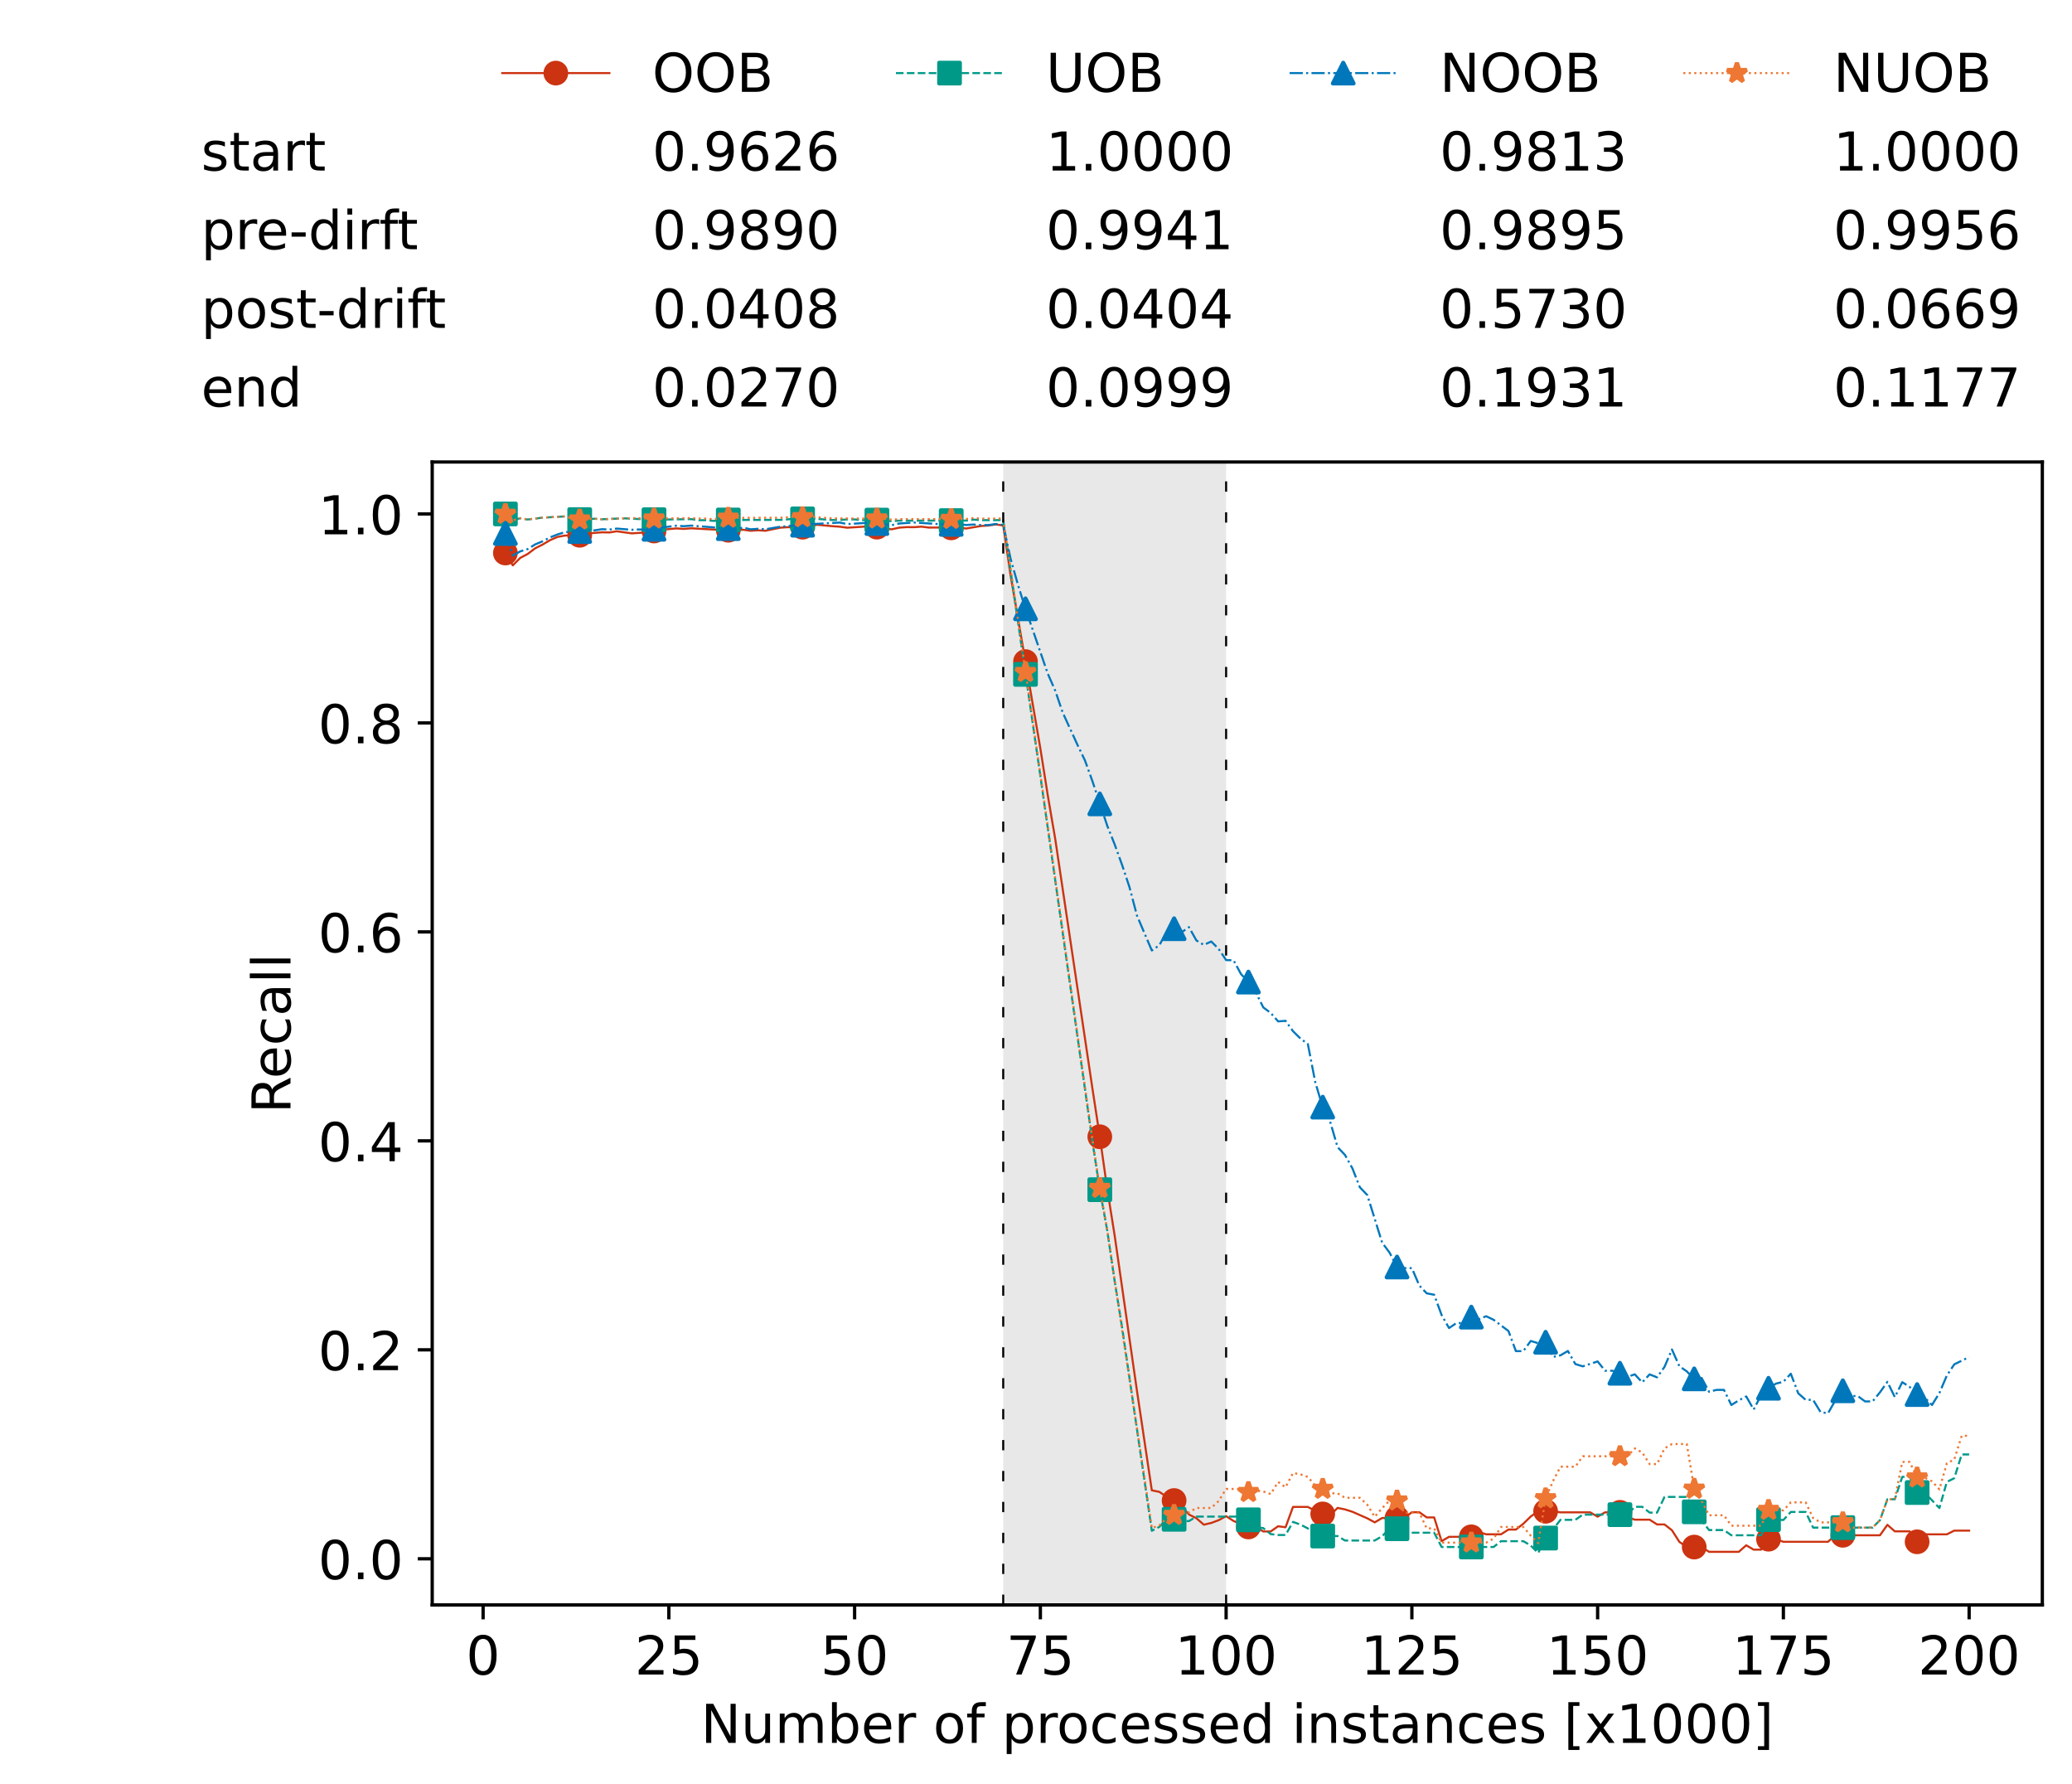 <?xml version="1.0" encoding="utf-8" standalone="no"?>
<!DOCTYPE svg PUBLIC "-//W3C//DTD SVG 1.1//EN"
  "http://www.w3.org/Graphics/SVG/1.1/DTD/svg11.dtd">
<!-- Created with matplotlib (https://matplotlib.org/) -->
<svg height="432.615pt" version="1.1" viewBox="0 0 502.65 432.615" width="502.65pt" xmlns="http://www.w3.org/2000/svg" xmlns:xlink="http://www.w3.org/1999/xlink">
 <defs>
  <style type="text/css">*{stroke-linecap:butt;stroke-linejoin:round;}</style>
 </defs>
 <g id="figure_1">
  <g id="patch_1">
   <path d="M 0 432.615 
L 502.65 432.615 
L 502.65 0 
L 0 0 
z
" style="fill:#ffffff;"/>
  </g>
  <g id="axes_1">
   <g id="patch_2">
    <path d="M 104.85 389.252 
L 495.45 389.252 
L 495.45 112.052 
L 104.85 112.052 
z
" style="fill:#ffffff;"/>
   </g>
   <g id="patch_3">
    <path clip-path="url(#pf814c57841)" d="M 297.446 389.252 
L 297.446 112.052 
L 243.372 112.052 
L 243.372 389.252 
z
" style="fill:#d3d3d3;opacity:0.5;"/>
   </g>
   <g id="matplotlib.axis_1">
    <g id="xtick_1">
     <g id="line2d_1">
      <defs>
       <path d="M 0 0 
L 0 3.5 
" id="m40eeca0178" style="stroke:#000000;stroke-width:0.8;"/>
      </defs>
      <g>
       <use style="stroke:#000000;stroke-width:0.8;" x="117.197" xlink:href="#m40eeca0178" y="389.252"/>
      </g>
     </g>
     <g id="text_1">
      <!-- 0 -->
      <g transform="translate(113.061 406.13)scale(0.13 -0.13)">
       <defs>
        <path d="M 31.781 66.406 
Q 24.172 66.406 20.328 58.906 
Q 16.5 51.422 16.5 36.375 
Q 16.5 21.391 20.328 13.891 
Q 24.172 6.391 31.781 6.391 
Q 39.453 6.391 43.281 13.891 
Q 47.125 21.391 47.125 36.375 
Q 47.125 51.422 43.281 58.906 
Q 39.453 66.406 31.781 66.406 
z
M 31.781 74.219 
Q 44.047 74.219 50.516 64.516 
Q 56.984 54.828 56.984 36.375 
Q 56.984 17.969 50.516 8.266 
Q 44.047 -1.422 31.781 -1.422 
Q 19.531 -1.422 13.062 8.266 
Q 6.594 17.969 6.594 36.375 
Q 6.594 54.828 13.062 64.516 
Q 19.531 74.219 31.781 74.219 
z
" id="DejaVuSans-48"/>
       </defs>
       <use xlink:href="#DejaVuSans-48"/>
      </g>
     </g>
    </g>
    <g id="xtick_2">
     <g id="line2d_2">
      <g>
       <use style="stroke:#000000;stroke-width:0.8;" x="162.259" xlink:href="#m40eeca0178" y="389.252"/>
      </g>
     </g>
     <g id="text_2">
      <!-- 25 -->
      <g transform="translate(153.988 406.13)scale(0.13 -0.13)">
       <defs>
        <path d="M 19.188 8.297 
L 53.609 8.297 
L 53.609 0 
L 7.328 0 
L 7.328 8.297 
Q 12.938 14.109 22.625 23.891 
Q 32.328 33.688 34.812 36.531 
Q 39.547 41.844 41.422 45.531 
Q 43.312 49.219 43.312 52.781 
Q 43.312 58.594 39.234 62.25 
Q 35.156 65.922 28.609 65.922 
Q 23.969 65.922 18.812 64.312 
Q 13.672 62.703 7.812 59.422 
L 7.812 69.391 
Q 13.766 71.781 18.938 73 
Q 24.125 74.219 28.422 74.219 
Q 39.75 74.219 46.484 68.547 
Q 53.219 62.891 53.219 53.422 
Q 53.219 48.922 51.531 44.891 
Q 49.859 40.875 45.406 35.406 
Q 44.188 33.984 37.641 27.219 
Q 31.109 20.453 19.188 8.297 
z
" id="DejaVuSans-50"/>
        <path d="M 10.797 72.906 
L 49.516 72.906 
L 49.516 64.594 
L 19.828 64.594 
L 19.828 46.734 
Q 21.969 47.469 24.109 47.828 
Q 26.266 48.188 28.422 48.188 
Q 40.625 48.188 47.75 41.5 
Q 54.891 34.812 54.891 23.391 
Q 54.891 11.625 47.562 5.094 
Q 40.234 -1.422 26.906 -1.422 
Q 22.312 -1.422 17.547 -0.641 
Q 12.797 0.141 7.719 1.703 
L 7.719 11.625 
Q 12.109 9.234 16.797 8.062 
Q 21.484 6.891 26.703 6.891 
Q 35.156 6.891 40.078 11.328 
Q 45.016 15.766 45.016 23.391 
Q 45.016 31 40.078 35.438 
Q 35.156 39.891 26.703 39.891 
Q 22.75 39.891 18.812 39.016 
Q 14.891 38.141 10.797 36.281 
z
" id="DejaVuSans-53"/>
       </defs>
       <use xlink:href="#DejaVuSans-50"/>
       <use x="63.623" xlink:href="#DejaVuSans-53"/>
      </g>
     </g>
    </g>
    <g id="xtick_3">
     <g id="line2d_3">
      <g>
       <use style="stroke:#000000;stroke-width:0.8;" x="207.322" xlink:href="#m40eeca0178" y="389.252"/>
      </g>
     </g>
     <g id="text_3">
      <!-- 50 -->
      <g transform="translate(199.05 406.13)scale(0.13 -0.13)">
       <use xlink:href="#DejaVuSans-53"/>
       <use x="63.623" xlink:href="#DejaVuSans-48"/>
      </g>
     </g>
    </g>
    <g id="xtick_4">
     <g id="line2d_4">
      <g>
       <use style="stroke:#000000;stroke-width:0.8;" x="252.384" xlink:href="#m40eeca0178" y="389.252"/>
      </g>
     </g>
     <g id="text_4">
      <!-- 75 -->
      <g transform="translate(244.113 406.13)scale(0.13 -0.13)">
       <defs>
        <path d="M 8.203 72.906 
L 55.078 72.906 
L 55.078 68.703 
L 28.609 0 
L 18.312 0 
L 43.219 64.594 
L 8.203 64.594 
z
" id="DejaVuSans-55"/>
       </defs>
       <use xlink:href="#DejaVuSans-55"/>
       <use x="63.623" xlink:href="#DejaVuSans-53"/>
      </g>
     </g>
    </g>
    <g id="xtick_5">
     <g id="line2d_5">
      <g>
       <use style="stroke:#000000;stroke-width:0.8;" x="297.446" xlink:href="#m40eeca0178" y="389.252"/>
      </g>
     </g>
     <g id="text_5">
      <!-- 100 -->
      <g transform="translate(285.039 406.13)scale(0.13 -0.13)">
       <defs>
        <path d="M 12.406 8.297 
L 28.516 8.297 
L 28.516 63.922 
L 10.984 60.406 
L 10.984 69.391 
L 28.422 72.906 
L 38.281 72.906 
L 38.281 8.297 
L 54.391 8.297 
L 54.391 0 
L 12.406 0 
z
" id="DejaVuSans-49"/>
       </defs>
       <use xlink:href="#DejaVuSans-49"/>
       <use x="63.623" xlink:href="#DejaVuSans-48"/>
       <use x="127.246" xlink:href="#DejaVuSans-48"/>
      </g>
     </g>
    </g>
    <g id="xtick_6">
     <g id="line2d_6">
      <g>
       <use style="stroke:#000000;stroke-width:0.8;" x="342.509" xlink:href="#m40eeca0178" y="389.252"/>
      </g>
     </g>
     <g id="text_6">
      <!-- 125 -->
      <g transform="translate(330.102 406.13)scale(0.13 -0.13)">
       <use xlink:href="#DejaVuSans-49"/>
       <use x="63.623" xlink:href="#DejaVuSans-50"/>
       <use x="127.246" xlink:href="#DejaVuSans-53"/>
      </g>
     </g>
    </g>
    <g id="xtick_7">
     <g id="line2d_7">
      <g>
       <use style="stroke:#000000;stroke-width:0.8;" x="387.571" xlink:href="#m40eeca0178" y="389.252"/>
      </g>
     </g>
     <g id="text_7">
      <!-- 150 -->
      <g transform="translate(375.164 406.13)scale(0.13 -0.13)">
       <use xlink:href="#DejaVuSans-49"/>
       <use x="63.623" xlink:href="#DejaVuSans-53"/>
       <use x="127.246" xlink:href="#DejaVuSans-48"/>
      </g>
     </g>
    </g>
    <g id="xtick_8">
     <g id="line2d_8">
      <g>
       <use style="stroke:#000000;stroke-width:0.8;" x="432.633" xlink:href="#m40eeca0178" y="389.252"/>
      </g>
     </g>
     <g id="text_8">
      <!-- 175 -->
      <g transform="translate(420.226 406.13)scale(0.13 -0.13)">
       <use xlink:href="#DejaVuSans-49"/>
       <use x="63.623" xlink:href="#DejaVuSans-55"/>
       <use x="127.246" xlink:href="#DejaVuSans-53"/>
      </g>
     </g>
    </g>
    <g id="xtick_9">
     <g id="line2d_9">
      <g>
       <use style="stroke:#000000;stroke-width:0.8;" x="477.695" xlink:href="#m40eeca0178" y="389.252"/>
      </g>
     </g>
     <g id="text_9">
      <!-- 200 -->
      <g transform="translate(465.289 406.13)scale(0.13 -0.13)">
       <use xlink:href="#DejaVuSans-50"/>
       <use x="63.623" xlink:href="#DejaVuSans-48"/>
       <use x="127.246" xlink:href="#DejaVuSans-48"/>
      </g>
     </g>
    </g>
    <g id="text_10">
     <!-- Number of processed instances [x1000] -->
     <g transform="translate(170.025 422.711)scale(0.13 -0.13)">
      <defs>
       <path d="M 9.812 72.906 
L 23.094 72.906 
L 55.422 11.922 
L 55.422 72.906 
L 64.984 72.906 
L 64.984 0 
L 51.703 0 
L 19.391 60.984 
L 19.391 0 
L 9.812 0 
z
" id="DejaVuSans-78"/>
       <path d="M 8.5 21.578 
L 8.5 54.688 
L 17.484 54.688 
L 17.484 21.922 
Q 17.484 14.156 20.5 10.266 
Q 23.531 6.391 29.594 6.391 
Q 36.859 6.391 41.078 11.031 
Q 45.312 15.672 45.312 23.688 
L 45.312 54.688 
L 54.297 54.688 
L 54.297 0 
L 45.312 0 
L 45.312 8.406 
Q 42.047 3.422 37.719 1 
Q 33.406 -1.422 27.688 -1.422 
Q 18.266 -1.422 13.375 4.438 
Q 8.5 10.297 8.5 21.578 
z
M 31.109 56 
z
" id="DejaVuSans-117"/>
       <path d="M 52 44.188 
Q 55.375 50.25 60.062 53.125 
Q 64.75 56 71.094 56 
Q 79.641 56 84.281 50.016 
Q 88.922 44.047 88.922 33.016 
L 88.922 0 
L 79.891 0 
L 79.891 32.719 
Q 79.891 40.578 77.094 44.375 
Q 74.312 48.188 68.609 48.188 
Q 61.625 48.188 57.562 43.547 
Q 53.516 38.922 53.516 30.906 
L 53.516 0 
L 44.484 0 
L 44.484 32.719 
Q 44.484 40.625 41.703 44.406 
Q 38.922 48.188 33.109 48.188 
Q 26.219 48.188 22.156 43.531 
Q 18.109 38.875 18.109 30.906 
L 18.109 0 
L 9.078 0 
L 9.078 54.688 
L 18.109 54.688 
L 18.109 46.188 
Q 21.188 51.219 25.484 53.609 
Q 29.781 56 35.688 56 
Q 41.656 56 45.828 52.969 
Q 50 49.953 52 44.188 
z
" id="DejaVuSans-109"/>
       <path d="M 48.688 27.297 
Q 48.688 37.203 44.609 42.844 
Q 40.531 48.484 33.406 48.484 
Q 26.266 48.484 22.188 42.844 
Q 18.109 37.203 18.109 27.297 
Q 18.109 17.391 22.188 11.75 
Q 26.266 6.109 33.406 6.109 
Q 40.531 6.109 44.609 11.75 
Q 48.688 17.391 48.688 27.297 
z
M 18.109 46.391 
Q 20.953 51.266 25.266 53.625 
Q 29.594 56 35.594 56 
Q 45.562 56 51.781 48.094 
Q 58.016 40.188 58.016 27.297 
Q 58.016 14.406 51.781 6.484 
Q 45.562 -1.422 35.594 -1.422 
Q 29.594 -1.422 25.266 0.953 
Q 20.953 3.328 18.109 8.203 
L 18.109 0 
L 9.078 0 
L 9.078 75.984 
L 18.109 75.984 
z
" id="DejaVuSans-98"/>
       <path d="M 56.203 29.594 
L 56.203 25.203 
L 14.891 25.203 
Q 15.484 15.922 20.484 11.062 
Q 25.484 6.203 34.422 6.203 
Q 39.594 6.203 44.453 7.469 
Q 49.312 8.734 54.109 11.281 
L 54.109 2.781 
Q 49.266 0.734 44.188 -0.344 
Q 39.109 -1.422 33.891 -1.422 
Q 20.797 -1.422 13.156 6.188 
Q 5.516 13.812 5.516 26.812 
Q 5.516 40.234 12.766 48.109 
Q 20.016 56 32.328 56 
Q 43.359 56 49.781 48.891 
Q 56.203 41.797 56.203 29.594 
z
M 47.219 32.234 
Q 47.125 39.594 43.094 43.984 
Q 39.062 48.391 32.422 48.391 
Q 24.906 48.391 20.391 44.141 
Q 15.875 39.891 15.188 32.172 
z
" id="DejaVuSans-101"/>
       <path d="M 41.109 46.297 
Q 39.594 47.172 37.812 47.578 
Q 36.031 48 33.891 48 
Q 26.266 48 22.188 43.047 
Q 18.109 38.094 18.109 28.812 
L 18.109 0 
L 9.078 0 
L 9.078 54.688 
L 18.109 54.688 
L 18.109 46.188 
Q 20.953 51.172 25.484 53.578 
Q 30.031 56 36.531 56 
Q 37.453 56 38.578 55.875 
Q 39.703 55.766 41.062 55.516 
z
" id="DejaVuSans-114"/>
       <path id="DejaVuSans-32"/>
       <path d="M 30.609 48.391 
Q 23.391 48.391 19.188 42.75 
Q 14.984 37.109 14.984 27.297 
Q 14.984 17.484 19.156 11.844 
Q 23.344 6.203 30.609 6.203 
Q 37.797 6.203 41.984 11.859 
Q 46.188 17.531 46.188 27.297 
Q 46.188 37.016 41.984 42.703 
Q 37.797 48.391 30.609 48.391 
z
M 30.609 56 
Q 42.328 56 49.016 48.375 
Q 55.719 40.766 55.719 27.297 
Q 55.719 13.875 49.016 6.219 
Q 42.328 -1.422 30.609 -1.422 
Q 18.844 -1.422 12.172 6.219 
Q 5.516 13.875 5.516 27.297 
Q 5.516 40.766 12.172 48.375 
Q 18.844 56 30.609 56 
z
" id="DejaVuSans-111"/>
       <path d="M 37.109 75.984 
L 37.109 68.5 
L 28.516 68.5 
Q 23.688 68.5 21.797 66.547 
Q 19.922 64.594 19.922 59.516 
L 19.922 54.688 
L 34.719 54.688 
L 34.719 47.703 
L 19.922 47.703 
L 19.922 0 
L 10.891 0 
L 10.891 47.703 
L 2.297 47.703 
L 2.297 54.688 
L 10.891 54.688 
L 10.891 58.5 
Q 10.891 67.625 15.141 71.797 
Q 19.391 75.984 28.609 75.984 
z
" id="DejaVuSans-102"/>
       <path d="M 18.109 8.203 
L 18.109 -20.797 
L 9.078 -20.797 
L 9.078 54.688 
L 18.109 54.688 
L 18.109 46.391 
Q 20.953 51.266 25.266 53.625 
Q 29.594 56 35.594 56 
Q 45.562 56 51.781 48.094 
Q 58.016 40.188 58.016 27.297 
Q 58.016 14.406 51.781 6.484 
Q 45.562 -1.422 35.594 -1.422 
Q 29.594 -1.422 25.266 0.953 
Q 20.953 3.328 18.109 8.203 
z
M 48.688 27.297 
Q 48.688 37.203 44.609 42.844 
Q 40.531 48.484 33.406 48.484 
Q 26.266 48.484 22.188 42.844 
Q 18.109 37.203 18.109 27.297 
Q 18.109 17.391 22.188 11.75 
Q 26.266 6.109 33.406 6.109 
Q 40.531 6.109 44.609 11.75 
Q 48.688 17.391 48.688 27.297 
z
" id="DejaVuSans-112"/>
       <path d="M 48.781 52.594 
L 48.781 44.188 
Q 44.969 46.297 41.141 47.344 
Q 37.312 48.391 33.406 48.391 
Q 24.656 48.391 19.812 42.844 
Q 14.984 37.312 14.984 27.297 
Q 14.984 17.281 19.812 11.734 
Q 24.656 6.203 33.406 6.203 
Q 37.312 6.203 41.141 7.25 
Q 44.969 8.297 48.781 10.406 
L 48.781 2.094 
Q 45.016 0.344 40.984 -0.531 
Q 36.969 -1.422 32.422 -1.422 
Q 20.062 -1.422 12.781 6.344 
Q 5.516 14.109 5.516 27.297 
Q 5.516 40.672 12.859 48.328 
Q 20.219 56 33.016 56 
Q 37.156 56 41.109 55.141 
Q 45.062 54.297 48.781 52.594 
z
" id="DejaVuSans-99"/>
       <path d="M 44.281 53.078 
L 44.281 44.578 
Q 40.484 46.531 36.375 47.5 
Q 32.281 48.484 27.875 48.484 
Q 21.188 48.484 17.844 46.438 
Q 14.5 44.391 14.5 40.281 
Q 14.5 37.156 16.891 35.375 
Q 19.281 33.594 26.516 31.984 
L 29.594 31.297 
Q 39.156 29.25 43.188 25.516 
Q 47.219 21.781 47.219 15.094 
Q 47.219 7.469 41.188 3.016 
Q 35.156 -1.422 24.609 -1.422 
Q 20.219 -1.422 15.453 -0.562 
Q 10.688 0.297 5.422 2 
L 5.422 11.281 
Q 10.406 8.688 15.234 7.391 
Q 20.062 6.109 24.812 6.109 
Q 31.156 6.109 34.562 8.281 
Q 37.984 10.453 37.984 14.406 
Q 37.984 18.062 35.516 20.016 
Q 33.062 21.969 24.703 23.781 
L 21.578 24.516 
Q 13.234 26.266 9.516 29.906 
Q 5.812 33.547 5.812 39.891 
Q 5.812 47.609 11.281 51.797 
Q 16.75 56 26.812 56 
Q 31.781 56 36.172 55.266 
Q 40.578 54.547 44.281 53.078 
z
" id="DejaVuSans-115"/>
       <path d="M 45.406 46.391 
L 45.406 75.984 
L 54.391 75.984 
L 54.391 0 
L 45.406 0 
L 45.406 8.203 
Q 42.578 3.328 38.25 0.953 
Q 33.938 -1.422 27.875 -1.422 
Q 17.969 -1.422 11.734 6.484 
Q 5.516 14.406 5.516 27.297 
Q 5.516 40.188 11.734 48.094 
Q 17.969 56 27.875 56 
Q 33.938 56 38.25 53.625 
Q 42.578 51.266 45.406 46.391 
z
M 14.797 27.297 
Q 14.797 17.391 18.875 11.75 
Q 22.953 6.109 30.078 6.109 
Q 37.203 6.109 41.297 11.75 
Q 45.406 17.391 45.406 27.297 
Q 45.406 37.203 41.297 42.844 
Q 37.203 48.484 30.078 48.484 
Q 22.953 48.484 18.875 42.844 
Q 14.797 37.203 14.797 27.297 
z
" id="DejaVuSans-100"/>
       <path d="M 9.422 54.688 
L 18.406 54.688 
L 18.406 0 
L 9.422 0 
z
M 9.422 75.984 
L 18.406 75.984 
L 18.406 64.594 
L 9.422 64.594 
z
" id="DejaVuSans-105"/>
       <path d="M 54.891 33.016 
L 54.891 0 
L 45.906 0 
L 45.906 32.719 
Q 45.906 40.484 42.875 44.328 
Q 39.844 48.188 33.797 48.188 
Q 26.516 48.188 22.312 43.547 
Q 18.109 38.922 18.109 30.906 
L 18.109 0 
L 9.078 0 
L 9.078 54.688 
L 18.109 54.688 
L 18.109 46.188 
Q 21.344 51.125 25.703 53.562 
Q 30.078 56 35.797 56 
Q 45.219 56 50.047 50.172 
Q 54.891 44.344 54.891 33.016 
z
" id="DejaVuSans-110"/>
       <path d="M 18.312 70.219 
L 18.312 54.688 
L 36.812 54.688 
L 36.812 47.703 
L 18.312 47.703 
L 18.312 18.016 
Q 18.312 11.328 20.141 9.422 
Q 21.969 7.516 27.594 7.516 
L 36.812 7.516 
L 36.812 0 
L 27.594 0 
Q 17.188 0 13.234 3.875 
Q 9.281 7.766 9.281 18.016 
L 9.281 47.703 
L 2.688 47.703 
L 2.688 54.688 
L 9.281 54.688 
L 9.281 70.219 
z
" id="DejaVuSans-116"/>
       <path d="M 34.281 27.484 
Q 23.391 27.484 19.188 25 
Q 14.984 22.516 14.984 16.5 
Q 14.984 11.719 18.141 8.906 
Q 21.297 6.109 26.703 6.109 
Q 34.188 6.109 38.703 11.406 
Q 43.219 16.703 43.219 25.484 
L 43.219 27.484 
z
M 52.203 31.203 
L 52.203 0 
L 43.219 0 
L 43.219 8.297 
Q 40.141 3.328 35.547 0.953 
Q 30.953 -1.422 24.312 -1.422 
Q 15.922 -1.422 10.953 3.297 
Q 6 8.016 6 15.922 
Q 6 25.141 12.172 29.828 
Q 18.359 34.516 30.609 34.516 
L 43.219 34.516 
L 43.219 35.406 
Q 43.219 41.609 39.141 45 
Q 35.062 48.391 27.688 48.391 
Q 23 48.391 18.547 47.266 
Q 14.109 46.141 10.016 43.891 
L 10.016 52.203 
Q 14.938 54.109 19.578 55.047 
Q 24.219 56 28.609 56 
Q 40.484 56 46.344 49.844 
Q 52.203 43.703 52.203 31.203 
z
" id="DejaVuSans-97"/>
       <path d="M 8.594 75.984 
L 29.297 75.984 
L 29.297 69 
L 17.578 69 
L 17.578 -6.203 
L 29.297 -6.203 
L 29.297 -13.188 
L 8.594 -13.188 
z
" id="DejaVuSans-91"/>
       <path d="M 54.891 54.688 
L 35.109 28.078 
L 55.906 0 
L 45.312 0 
L 29.391 21.484 
L 13.484 0 
L 2.875 0 
L 24.125 28.609 
L 4.688 54.688 
L 15.281 54.688 
L 29.781 35.203 
L 44.281 54.688 
z
" id="DejaVuSans-120"/>
       <path d="M 30.422 75.984 
L 30.422 -13.188 
L 9.719 -13.188 
L 9.719 -6.203 
L 21.391 -6.203 
L 21.391 69 
L 9.719 69 
L 9.719 75.984 
z
" id="DejaVuSans-93"/>
      </defs>
      <use xlink:href="#DejaVuSans-78"/>
      <use x="74.805" xlink:href="#DejaVuSans-117"/>
      <use x="138.184" xlink:href="#DejaVuSans-109"/>
      <use x="235.596" xlink:href="#DejaVuSans-98"/>
      <use x="299.072" xlink:href="#DejaVuSans-101"/>
      <use x="360.596" xlink:href="#DejaVuSans-114"/>
      <use x="401.709" xlink:href="#DejaVuSans-32"/>
      <use x="433.496" xlink:href="#DejaVuSans-111"/>
      <use x="494.678" xlink:href="#DejaVuSans-102"/>
      <use x="529.883" xlink:href="#DejaVuSans-32"/>
      <use x="561.67" xlink:href="#DejaVuSans-112"/>
      <use x="625.146" xlink:href="#DejaVuSans-114"/>
      <use x="664.01" xlink:href="#DejaVuSans-111"/>
      <use x="725.191" xlink:href="#DejaVuSans-99"/>
      <use x="780.172" xlink:href="#DejaVuSans-101"/>
      <use x="841.695" xlink:href="#DejaVuSans-115"/>
      <use x="893.795" xlink:href="#DejaVuSans-115"/>
      <use x="945.895" xlink:href="#DejaVuSans-101"/>
      <use x="1007.418" xlink:href="#DejaVuSans-100"/>
      <use x="1070.895" xlink:href="#DejaVuSans-32"/>
      <use x="1102.682" xlink:href="#DejaVuSans-105"/>
      <use x="1130.465" xlink:href="#DejaVuSans-110"/>
      <use x="1193.844" xlink:href="#DejaVuSans-115"/>
      <use x="1245.943" xlink:href="#DejaVuSans-116"/>
      <use x="1285.152" xlink:href="#DejaVuSans-97"/>
      <use x="1346.432" xlink:href="#DejaVuSans-110"/>
      <use x="1409.811" xlink:href="#DejaVuSans-99"/>
      <use x="1464.791" xlink:href="#DejaVuSans-101"/>
      <use x="1526.314" xlink:href="#DejaVuSans-115"/>
      <use x="1578.414" xlink:href="#DejaVuSans-32"/>
      <use x="1610.201" xlink:href="#DejaVuSans-91"/>
      <use x="1649.215" xlink:href="#DejaVuSans-120"/>
      <use x="1708.395" xlink:href="#DejaVuSans-49"/>
      <use x="1772.018" xlink:href="#DejaVuSans-48"/>
      <use x="1835.641" xlink:href="#DejaVuSans-48"/>
      <use x="1899.264" xlink:href="#DejaVuSans-48"/>
      <use x="1962.887" xlink:href="#DejaVuSans-93"/>
     </g>
    </g>
   </g>
   <g id="matplotlib.axis_2">
    <g id="ytick_1">
     <g id="line2d_10">
      <defs>
       <path d="M 0 0 
L -3.5 0 
" id="mf58cdea109" style="stroke:#000000;stroke-width:0.8;"/>
      </defs>
      <g>
       <use style="stroke:#000000;stroke-width:0.8;" x="104.85" xlink:href="#mf58cdea109" y="378.06"/>
      </g>
     </g>
     <g id="text_11">
      <!-- 0.0 -->
      <g transform="translate(77.176 382.999)scale(0.13 -0.13)">
       <defs>
        <path d="M 10.688 12.406 
L 21 12.406 
L 21 0 
L 10.688 0 
z
" id="DejaVuSans-46"/>
       </defs>
       <use xlink:href="#DejaVuSans-48"/>
       <use x="63.623" xlink:href="#DejaVuSans-46"/>
       <use x="95.41" xlink:href="#DejaVuSans-48"/>
      </g>
     </g>
    </g>
    <g id="ytick_2">
     <g id="line2d_11">
      <g>
       <use style="stroke:#000000;stroke-width:0.8;" x="104.85" xlink:href="#mf58cdea109" y="327.378"/>
      </g>
     </g>
     <g id="text_12">
      <!-- 0.2 -->
      <g transform="translate(77.176 332.317)scale(0.13 -0.13)">
       <use xlink:href="#DejaVuSans-48"/>
       <use x="63.623" xlink:href="#DejaVuSans-46"/>
       <use x="95.41" xlink:href="#DejaVuSans-50"/>
      </g>
     </g>
    </g>
    <g id="ytick_3">
     <g id="line2d_12">
      <g>
       <use style="stroke:#000000;stroke-width:0.8;" x="104.85" xlink:href="#mf58cdea109" y="276.697"/>
      </g>
     </g>
     <g id="text_13">
      <!-- 0.4 -->
      <g transform="translate(77.176 281.635)scale(0.13 -0.13)">
       <defs>
        <path d="M 37.797 64.312 
L 12.891 25.391 
L 37.797 25.391 
z
M 35.203 72.906 
L 47.609 72.906 
L 47.609 25.391 
L 58.016 25.391 
L 58.016 17.188 
L 47.609 17.188 
L 47.609 0 
L 37.797 0 
L 37.797 17.188 
L 4.891 17.188 
L 4.891 26.703 
z
" id="DejaVuSans-52"/>
       </defs>
       <use xlink:href="#DejaVuSans-48"/>
       <use x="63.623" xlink:href="#DejaVuSans-46"/>
       <use x="95.41" xlink:href="#DejaVuSans-52"/>
      </g>
     </g>
    </g>
    <g id="ytick_4">
     <g id="line2d_13">
      <g>
       <use style="stroke:#000000;stroke-width:0.8;" x="104.85" xlink:href="#mf58cdea109" y="226.015"/>
      </g>
     </g>
     <g id="text_14">
      <!-- 0.6 -->
      <g transform="translate(77.176 230.954)scale(0.13 -0.13)">
       <defs>
        <path d="M 33.016 40.375 
Q 26.375 40.375 22.484 35.828 
Q 18.609 31.297 18.609 23.391 
Q 18.609 15.531 22.484 10.953 
Q 26.375 6.391 33.016 6.391 
Q 39.656 6.391 43.531 10.953 
Q 47.406 15.531 47.406 23.391 
Q 47.406 31.297 43.531 35.828 
Q 39.656 40.375 33.016 40.375 
z
M 52.594 71.297 
L 52.594 62.312 
Q 48.875 64.062 45.094 64.984 
Q 41.312 65.922 37.594 65.922 
Q 27.828 65.922 22.672 59.328 
Q 17.531 52.734 16.797 39.406 
Q 19.672 43.656 24.016 45.922 
Q 28.375 48.188 33.594 48.188 
Q 44.578 48.188 50.953 41.516 
Q 57.328 34.859 57.328 23.391 
Q 57.328 12.156 50.688 5.359 
Q 44.047 -1.422 33.016 -1.422 
Q 20.359 -1.422 13.672 8.266 
Q 6.984 17.969 6.984 36.375 
Q 6.984 53.656 15.188 63.938 
Q 23.391 74.219 37.203 74.219 
Q 40.922 74.219 44.703 73.484 
Q 48.484 72.75 52.594 71.297 
z
" id="DejaVuSans-54"/>
       </defs>
       <use xlink:href="#DejaVuSans-48"/>
       <use x="63.623" xlink:href="#DejaVuSans-46"/>
       <use x="95.41" xlink:href="#DejaVuSans-54"/>
      </g>
     </g>
    </g>
    <g id="ytick_5">
     <g id="line2d_14">
      <g>
       <use style="stroke:#000000;stroke-width:0.8;" x="104.85" xlink:href="#mf58cdea109" y="175.333"/>
      </g>
     </g>
     <g id="text_15">
      <!-- 0.8 -->
      <g transform="translate(77.176 180.272)scale(0.13 -0.13)">
       <defs>
        <path d="M 31.781 34.625 
Q 24.75 34.625 20.719 30.859 
Q 16.703 27.094 16.703 20.516 
Q 16.703 13.922 20.719 10.156 
Q 24.75 6.391 31.781 6.391 
Q 38.812 6.391 42.859 10.172 
Q 46.922 13.969 46.922 20.516 
Q 46.922 27.094 42.891 30.859 
Q 38.875 34.625 31.781 34.625 
z
M 21.922 38.812 
Q 15.578 40.375 12.031 44.719 
Q 8.5 49.078 8.5 55.328 
Q 8.5 64.062 14.719 69.141 
Q 20.953 74.219 31.781 74.219 
Q 42.672 74.219 48.875 69.141 
Q 55.078 64.062 55.078 55.328 
Q 55.078 49.078 51.531 44.719 
Q 48 40.375 41.703 38.812 
Q 48.828 37.156 52.797 32.312 
Q 56.781 27.484 56.781 20.516 
Q 56.781 9.906 50.312 4.234 
Q 43.844 -1.422 31.781 -1.422 
Q 19.734 -1.422 13.25 4.234 
Q 6.781 9.906 6.781 20.516 
Q 6.781 27.484 10.781 32.312 
Q 14.797 37.156 21.922 38.812 
z
M 18.312 54.391 
Q 18.312 48.734 21.844 45.562 
Q 25.391 42.391 31.781 42.391 
Q 38.141 42.391 41.719 45.562 
Q 45.312 48.734 45.312 54.391 
Q 45.312 60.062 41.719 63.234 
Q 38.141 66.406 31.781 66.406 
Q 25.391 66.406 21.844 63.234 
Q 18.312 60.062 18.312 54.391 
z
" id="DejaVuSans-56"/>
       </defs>
       <use xlink:href="#DejaVuSans-48"/>
       <use x="63.623" xlink:href="#DejaVuSans-46"/>
       <use x="95.41" xlink:href="#DejaVuSans-56"/>
      </g>
     </g>
    </g>
    <g id="ytick_6">
     <g id="line2d_15">
      <g>
       <use style="stroke:#000000;stroke-width:0.8;" x="104.85" xlink:href="#mf58cdea109" y="124.652"/>
      </g>
     </g>
     <g id="text_16">
      <!-- 1.0 -->
      <g transform="translate(77.176 129.591)scale(0.13 -0.13)">
       <use xlink:href="#DejaVuSans-49"/>
       <use x="63.623" xlink:href="#DejaVuSans-46"/>
       <use x="95.41" xlink:href="#DejaVuSans-48"/>
      </g>
     </g>
    </g>
    <g id="text_17">
     <!-- Recall -->
     <g transform="translate(70.472 270.044)rotate(-90)scale(0.13 -0.13)">
      <defs>
       <path d="M 44.391 34.188 
Q 47.562 33.109 50.562 29.594 
Q 53.562 26.078 56.594 19.922 
L 66.609 0 
L 56 0 
L 46.688 18.703 
Q 43.062 26.031 39.672 28.422 
Q 36.281 30.812 30.422 30.812 
L 19.672 30.812 
L 19.672 0 
L 9.812 0 
L 9.812 72.906 
L 32.078 72.906 
Q 44.578 72.906 50.734 67.672 
Q 56.891 62.453 56.891 51.906 
Q 56.891 45.016 53.688 40.469 
Q 50.484 35.938 44.391 34.188 
z
M 19.672 64.797 
L 19.672 38.922 
L 32.078 38.922 
Q 39.203 38.922 42.844 42.219 
Q 46.484 45.516 46.484 51.906 
Q 46.484 58.297 42.844 61.547 
Q 39.203 64.797 32.078 64.797 
z
" id="DejaVuSans-82"/>
       <path d="M 9.422 75.984 
L 18.406 75.984 
L 18.406 0 
L 9.422 0 
z
" id="DejaVuSans-108"/>
      </defs>
      <use xlink:href="#DejaVuSans-82"/>
      <use x="64.982" xlink:href="#DejaVuSans-101"/>
      <use x="126.506" xlink:href="#DejaVuSans-99"/>
      <use x="181.486" xlink:href="#DejaVuSans-97"/>
      <use x="242.766" xlink:href="#DejaVuSans-108"/>
      <use x="270.549" xlink:href="#DejaVuSans-108"/>
     </g>
    </g>
   </g>
   <g id="line2d_16"/>
   <g id="line2d_17"/>
   <g id="line2d_18"/>
   <g id="line2d_19"/>
   <g id="line2d_20"/>
   <g id="line2d_21">
    <path clip-path="url(#pf814c57841)" d="M 122.605 134.125 
L 124.407 137.114 
L 126.21 135.306 
L 128.012 134.355 
L 129.815 132.99 
L 131.617 132.08 
L 133.419 131.019 
L 135.222 130.223 
L 137.024 129.895 
L 140.629 129.822 
L 142.432 129.391 
L 146.037 129.101 
L 147.839 129.139 
L 149.642 128.859 
L 153.247 129.357 
L 156.852 129.127 
L 160.457 128.493 
L 164.062 128.157 
L 165.864 128.277 
L 167.667 128.133 
L 173.074 128.426 
L 176.679 128.603 
L 178.482 128.603 
L 180.284 128.481 
L 182.087 128.732 
L 183.889 128.612 
L 185.692 128.724 
L 189.297 127.978 
L 191.099 127.859 
L 194.704 127.864 
L 196.507 127.502 
L 198.309 127.278 
L 201.914 127.62 
L 203.717 127.74 
L 205.519 127.987 
L 210.927 127.646 
L 216.334 128.373 
L 218.137 127.973 
L 219.939 127.843 
L 221.742 127.857 
L 223.544 127.734 
L 225.347 127.956 
L 232.557 127.913 
L 234.359 128.186 
L 237.964 127.576 
L 239.767 127.457 
L 241.569 127.196 
L 243.372 127.438 
L 245.174 139.619 
L 252.384 181.537 
L 254.186 192.941 
L 255.989 203.47 
L 265.001 263.926 
L 266.804 275.697 
L 268.606 288.367 
L 270.409 299.673 
L 275.816 337.3 
L 279.421 361.454 
L 281.224 361.823 
L 283.026 363.007 
L 284.829 363.929 
L 286.631 365.305 
L 288.434 367.32 
L 290.236 368.225 
L 292.039 369.791 
L 293.841 369.366 
L 295.644 368.693 
L 297.446 367.718 
L 299.249 368.891 
L 302.854 370.338 
L 304.656 370.338 
L 306.459 371.43 
L 308.261 371.43 
L 310.064 370.163 
L 311.866 370.417 
L 313.669 365.484 
L 317.274 365.484 
L 319.076 366.411 
L 320.879 367.179 
L 322.681 367.531 
L 324.484 365.721 
L 326.286 366.083 
L 328.089 366.659 
L 331.694 368.249 
L 333.496 369.223 
L 335.299 368.167 
L 340.706 368.167 
L 342.509 366.76 
L 344.311 366.76 
L 346.114 368.027 
L 347.916 368.027 
L 349.719 373.786 
L 351.521 372.73 
L 356.928 372.73 
L 358.731 371.578 
L 360.533 372.121 
L 364.138 372.121 
L 365.941 370.969 
L 367.743 370.969 
L 369.546 369.562 
L 371.348 367.802 
L 373.151 366.535 
L 376.756 366.535 
L 378.558 366.791 
L 385.768 366.791 
L 387.571 367.847 
L 389.373 366.791 
L 392.978 366.791 
L 394.781 367.943 
L 396.583 368.576 
L 400.188 368.576 
L 401.991 369.728 
L 403.793 369.728 
L 405.596 371.136 
L 407.398 373.951 
L 409.201 375.218 
L 412.806 375.218 
L 414.608 376.37 
L 421.818 376.37 
L 423.621 374.786 
L 425.423 375.842 
L 427.226 375.842 
L 429.028 373.308 
L 430.831 373.308 
L 432.633 373.942 
L 443.448 373.942 
L 445.251 372.358 
L 456.066 372.358 
L 457.868 369.824 
L 459.671 371.408 
L 463.276 371.408 
L 465.078 373.942 
L 466.881 372.132 
L 472.288 372.132 
L 474.09 371.227 
L 477.695 371.227 
L 477.695 371.227 
" style="fill:none;stroke:#cc3311;stroke-linecap:square;stroke-width:0.5;"/>
    <defs>
     <path d="M 0 2.5 
C 0.663 2.5 1.299 2.237 1.768 1.768 
C 2.237 1.299 2.5 0.663 2.5 0 
C 2.5 -0.663 2.237 -1.299 1.768 -1.768 
C 1.299 -2.237 0.663 -2.5 0 -2.5 
C -0.663 -2.5 -1.299 -2.237 -1.768 -1.768 
C -2.237 -1.299 -2.5 -0.663 -2.5 0 
C -2.5 0.663 -2.237 1.299 -1.768 1.768 
C -1.299 2.237 -0.663 2.5 0 2.5 
z
" id="mabfc74713e" style="stroke:#cc3311;"/>
    </defs>
    <g clip-path="url(#pf814c57841)">
     <use style="fill:#cc3311;stroke:#cc3311;" x="122.605" xlink:href="#mabfc74713e" y="134.125"/>
     <use style="fill:#cc3311;stroke:#cc3311;" x="140.629" xlink:href="#mabfc74713e" y="129.822"/>
     <use style="fill:#cc3311;stroke:#cc3311;" x="158.654" xlink:href="#mabfc74713e" y="128.788"/>
     <use style="fill:#cc3311;stroke:#cc3311;" x="176.679" xlink:href="#mabfc74713e" y="128.603"/>
     <use style="fill:#cc3311;stroke:#cc3311;" x="194.704" xlink:href="#mabfc74713e" y="127.864"/>
     <use style="fill:#cc3311;stroke:#cc3311;" x="212.729" xlink:href="#mabfc74713e" y="127.855"/>
     <use style="fill:#cc3311;stroke:#cc3311;" x="230.754" xlink:href="#mabfc74713e" y="128.029"/>
     <use style="fill:#cc3311;stroke:#cc3311;" x="248.779" xlink:href="#mabfc74713e" y="160.459"/>
     <use style="fill:#cc3311;stroke:#cc3311;" x="266.804" xlink:href="#mabfc74713e" y="275.697"/>
     <use style="fill:#cc3311;stroke:#cc3311;" x="284.829" xlink:href="#mabfc74713e" y="363.929"/>
     <use style="fill:#cc3311;stroke:#cc3311;" x="302.854" xlink:href="#mabfc74713e" y="370.338"/>
     <use style="fill:#cc3311;stroke:#cc3311;" x="320.879" xlink:href="#mabfc74713e" y="367.179"/>
     <use style="fill:#cc3311;stroke:#cc3311;" x="338.904" xlink:href="#mabfc74713e" y="368.167"/>
     <use style="fill:#cc3311;stroke:#cc3311;" x="356.928" xlink:href="#mabfc74713e" y="372.73"/>
     <use style="fill:#cc3311;stroke:#cc3311;" x="374.953" xlink:href="#mabfc74713e" y="366.535"/>
     <use style="fill:#cc3311;stroke:#cc3311;" x="392.978" xlink:href="#mabfc74713e" y="366.791"/>
     <use style="fill:#cc3311;stroke:#cc3311;" x="411.003" xlink:href="#mabfc74713e" y="375.218"/>
     <use style="fill:#cc3311;stroke:#cc3311;" x="429.028" xlink:href="#mabfc74713e" y="373.308"/>
     <use style="fill:#cc3311;stroke:#cc3311;" x="447.053" xlink:href="#mabfc74713e" y="372.358"/>
     <use style="fill:#cc3311;stroke:#cc3311;" x="465.078" xlink:href="#mabfc74713e" y="373.942"/>
    </g>
   </g>
   <g id="line2d_22"/>
   <g id="line2d_23"/>
   <g id="line2d_24"/>
   <g id="line2d_25"/>
   <g id="line2d_26">
    <path clip-path="url(#pf814c57841)" d="M 122.605 124.652 
L 124.407 126.197 
L 126.21 125.682 
L 128.012 125.995 
L 131.617 125.547 
L 137.024 125.249 
L 138.827 125.728 
L 140.629 126.021 
L 144.234 125.81 
L 146.037 125.94 
L 151.444 125.713 
L 158.654 126.051 
L 167.667 125.902 
L 169.469 126.168 
L 171.272 126.168 
L 173.074 126.331 
L 176.679 126.112 
L 189.297 126.084 
L 191.099 125.966 
L 192.902 125.722 
L 194.704 125.85 
L 196.507 125.731 
L 201.914 126.114 
L 203.717 126.114 
L 205.519 125.974 
L 207.322 125.974 
L 209.124 126.171 
L 210.927 126.04 
L 216.334 126.405 
L 218.137 126.272 
L 234.359 126.256 
L 236.162 126.021 
L 237.964 126.152 
L 243.372 126.145 
L 252.384 188.206 
L 265.001 276.77 
L 266.804 288.542 
L 268.606 298.448 
L 270.409 310.763 
L 272.211 321.98 
L 279.421 371.264 
L 281.224 370.336 
L 283.026 368.482 
L 284.829 368.482 
L 286.631 368.914 
L 288.434 368.914 
L 290.236 367.828 
L 301.051 367.828 
L 302.854 368.608 
L 304.656 370.398 
L 306.459 370.616 
L 308.261 372.07 
L 310.064 372.292 
L 311.866 372.292 
L 313.669 369.112 
L 315.471 369.762 
L 317.274 370.689 
L 319.076 372.543 
L 324.484 372.543 
L 326.286 373.629 
L 333.496 373.629 
L 335.299 372.574 
L 337.101 370.764 
L 338.904 370.764 
L 340.706 371.738 
L 347.916 371.738 
L 349.719 375.194 
L 362.336 375.194 
L 364.138 373.786 
L 369.546 373.786 
L 371.348 374.842 
L 373.151 376.652 
L 374.953 373.032 
L 376.756 370.92 
L 378.558 368.616 
L 382.163 368.616 
L 383.966 367.349 
L 394.781 367.349 
L 396.583 365.449 
L 398.386 365.449 
L 400.188 366.856 
L 401.991 366.856 
L 403.793 363.055 
L 409.201 363.055 
L 411.003 366.675 
L 412.806 368.787 
L 414.608 371.091 
L 418.213 371.091 
L 420.016 372.358 
L 427.226 372.358 
L 429.028 368.557 
L 432.633 368.647 
L 434.436 366.698 
L 438.041 366.698 
L 439.843 370.499 
L 454.263 370.499 
L 456.066 368.689 
L 457.868 363.621 
L 459.671 363.621 
L 461.473 358.191 
L 463.276 358.191 
L 465.078 361.992 
L 466.881 361.992 
L 470.485 365.751 
L 472.288 359.416 
L 474.09 358.511 
L 475.893 352.752 
L 477.695 352.752 
L 477.695 352.752 
" style="fill:none;stroke:#009988;stroke-dasharray:1.85,0.8;stroke-dashoffset:0;stroke-width:0.5;"/>
    <defs>
     <path d="M -2.5 2.5 
L 2.5 2.5 
L 2.5 -2.5 
L -2.5 -2.5 
z
" id="m629e90740b" style="stroke:#009988;stroke-linejoin:miter;"/>
    </defs>
    <g clip-path="url(#pf814c57841)">
     <use style="fill:#009988;stroke:#009988;stroke-linejoin:miter;" x="122.605" xlink:href="#m629e90740b" y="124.652"/>
     <use style="fill:#009988;stroke:#009988;stroke-linejoin:miter;" x="140.629" xlink:href="#m629e90740b" y="126.021"/>
     <use style="fill:#009988;stroke:#009988;stroke-linejoin:miter;" x="158.654" xlink:href="#m629e90740b" y="126.051"/>
     <use style="fill:#009988;stroke:#009988;stroke-linejoin:miter;" x="176.679" xlink:href="#m629e90740b" y="126.112"/>
     <use style="fill:#009988;stroke:#009988;stroke-linejoin:miter;" x="194.704" xlink:href="#m629e90740b" y="125.85"/>
     <use style="fill:#009988;stroke:#009988;stroke-linejoin:miter;" x="212.729" xlink:href="#m629e90740b" y="126.144"/>
     <use style="fill:#009988;stroke:#009988;stroke-linejoin:miter;" x="230.754" xlink:href="#m629e90740b" y="126.269"/>
     <use style="fill:#009988;stroke:#009988;stroke-linejoin:miter;" x="248.779" xlink:href="#m629e90740b" y="163.558"/>
     <use style="fill:#009988;stroke:#009988;stroke-linejoin:miter;" x="266.804" xlink:href="#m629e90740b" y="288.542"/>
     <use style="fill:#009988;stroke:#009988;stroke-linejoin:miter;" x="284.829" xlink:href="#m629e90740b" y="368.482"/>
     <use style="fill:#009988;stroke:#009988;stroke-linejoin:miter;" x="302.854" xlink:href="#m629e90740b" y="368.608"/>
     <use style="fill:#009988;stroke:#009988;stroke-linejoin:miter;" x="320.879" xlink:href="#m629e90740b" y="372.543"/>
     <use style="fill:#009988;stroke:#009988;stroke-linejoin:miter;" x="338.904" xlink:href="#m629e90740b" y="370.764"/>
     <use style="fill:#009988;stroke:#009988;stroke-linejoin:miter;" x="356.928" xlink:href="#m629e90740b" y="375.194"/>
     <use style="fill:#009988;stroke:#009988;stroke-linejoin:miter;" x="374.953" xlink:href="#m629e90740b" y="373.032"/>
     <use style="fill:#009988;stroke:#009988;stroke-linejoin:miter;" x="392.978" xlink:href="#m629e90740b" y="367.349"/>
     <use style="fill:#009988;stroke:#009988;stroke-linejoin:miter;" x="411.003" xlink:href="#m629e90740b" y="366.675"/>
     <use style="fill:#009988;stroke:#009988;stroke-linejoin:miter;" x="429.028" xlink:href="#m629e90740b" y="368.557"/>
     <use style="fill:#009988;stroke:#009988;stroke-linejoin:miter;" x="447.053" xlink:href="#m629e90740b" y="370.499"/>
     <use style="fill:#009988;stroke:#009988;stroke-linejoin:miter;" x="465.078" xlink:href="#m629e90740b" y="361.992"/>
    </g>
   </g>
   <g id="line2d_27"/>
   <g id="line2d_28"/>
   <g id="line2d_29"/>
   <g id="line2d_30"/>
   <g id="line2d_31">
    <path clip-path="url(#pf814c57841)" d="M 122.605 129.388 
L 124.407 134.746 
L 126.21 133.728 
L 128.012 133.171 
L 129.815 132.043 
L 131.617 131.291 
L 133.419 130.343 
L 135.222 129.631 
L 137.024 129.078 
L 138.827 128.905 
L 140.629 128.909 
L 142.432 128.554 
L 144.234 128.629 
L 146.037 128.345 
L 147.839 128.433 
L 149.642 128.197 
L 153.247 128.49 
L 155.049 128.412 
L 156.852 128.468 
L 158.654 128.366 
L 160.457 127.952 
L 164.062 127.503 
L 165.864 127.623 
L 167.667 127.479 
L 173.074 127.903 
L 174.877 128.16 
L 178.482 128.215 
L 180.284 127.971 
L 182.087 128.371 
L 183.889 128.251 
L 185.692 128.363 
L 189.297 127.745 
L 191.099 127.626 
L 192.902 127.383 
L 194.704 127.376 
L 196.507 127.134 
L 203.717 126.741 
L 205.519 127.115 
L 210.927 126.774 
L 216.334 127.371 
L 218.137 126.971 
L 221.742 126.728 
L 228.952 127.186 
L 232.557 127.061 
L 234.359 127.334 
L 236.162 127.216 
L 237.964 127.347 
L 239.767 127.347 
L 241.569 127.079 
L 243.372 127.32 
L 245.174 135.566 
L 246.976 141.943 
L 248.779 147.659 
L 254.186 163.397 
L 255.989 167.501 
L 257.791 172.794 
L 261.396 180.671 
L 263.199 184.425 
L 265.001 189.43 
L 268.606 200.262 
L 270.409 204.796 
L 272.211 209.781 
L 274.014 215.208 
L 275.816 222.05 
L 279.421 230.525 
L 281.224 229.267 
L 283.026 226.068 
L 284.829 225.249 
L 286.631 226.113 
L 288.434 224.877 
L 290.236 228.09 
L 292.039 229.169 
L 293.841 228.348 
L 295.644 230.152 
L 297.446 232.856 
L 299.249 232.903 
L 301.051 236.238 
L 302.854 238.187 
L 304.656 240.686 
L 306.459 244.326 
L 308.261 245.677 
L 310.064 247.722 
L 311.866 247.587 
L 313.669 250.091 
L 315.471 251.878 
L 317.274 253.217 
L 319.076 262.489 
L 320.879 268.517 
L 322.681 272.036 
L 324.484 278.228 
L 326.286 280.119 
L 328.089 283.382 
L 329.891 287.961 
L 331.694 289.845 
L 335.299 301.395 
L 337.101 303.808 
L 338.904 307.292 
L 340.706 307.558 
L 342.509 307.558 
L 344.311 311.782 
L 346.114 313.682 
L 347.916 314.014 
L 349.719 318.928 
L 351.521 322.096 
L 353.324 320.889 
L 355.126 320.889 
L 356.928 319.441 
L 358.731 319.953 
L 360.533 319.229 
L 362.336 320.095 
L 365.941 322.819 
L 367.743 327.693 
L 369.546 327.693 
L 371.348 325.229 
L 373.151 325.772 
L 374.953 325.546 
L 376.756 329.097 
L 378.558 328.713 
L 380.361 327.658 
L 382.163 330.825 
L 383.966 331.388 
L 387.571 330.192 
L 389.373 332.454 
L 391.176 332.454 
L 392.978 333.058 
L 394.781 333.953 
L 396.583 333.32 
L 398.386 335.269 
L 400.188 333.333 
L 401.991 334.053 
L 403.793 331.519 
L 405.596 327.296 
L 407.398 331.343 
L 409.201 332.61 
L 411.003 334.42 
L 412.806 334.209 
L 414.608 337.55 
L 416.411 337.097 
L 418.213 337.097 
L 420.016 340.757 
L 421.818 339.631 
L 423.621 338.681 
L 425.423 341.848 
L 427.226 338.393 
L 429.028 336.704 
L 430.831 335.577 
L 432.633 335.125 
L 434.436 333.175 
L 436.238 337.927 
L 438.041 339.511 
L 439.843 339.511 
L 441.646 342.467 
L 443.448 342.784 
L 445.251 339.616 
L 447.053 337.313 
L 448.856 338.58 
L 450.658 338.58 
L 452.461 339.896 
L 454.263 339.896 
L 456.066 337.684 
L 457.868 335.15 
L 459.671 338.845 
L 461.473 335.225 
L 463.276 336.377 
L 465.078 338.229 
L 466.881 338.953 
L 468.683 340.763 
L 470.485 337.839 
L 472.288 333.615 
L 474.09 330.9 
L 477.695 329.134 
L 477.695 329.134 
" style="fill:none;stroke:#0077bb;stroke-dasharray:3.2,0.8,0.5,0.8;stroke-dashoffset:0;stroke-width:0.5;"/>
    <defs>
     <path d="M 0 -2.5 
L -2.5 2.5 
L 2.5 2.5 
z
" id="mdb8c424171" style="stroke:#0077bb;stroke-linejoin:miter;"/>
    </defs>
    <g clip-path="url(#pf814c57841)">
     <use style="fill:#0077bb;stroke:#0077bb;stroke-linejoin:miter;" x="122.605" xlink:href="#mdb8c424171" y="129.388"/>
     <use style="fill:#0077bb;stroke:#0077bb;stroke-linejoin:miter;" x="140.629" xlink:href="#mdb8c424171" y="128.909"/>
     <use style="fill:#0077bb;stroke:#0077bb;stroke-linejoin:miter;" x="158.654" xlink:href="#mdb8c424171" y="128.366"/>
     <use style="fill:#0077bb;stroke:#0077bb;stroke-linejoin:miter;" x="176.679" xlink:href="#mdb8c424171" y="128.215"/>
     <use style="fill:#0077bb;stroke:#0077bb;stroke-linejoin:miter;" x="194.704" xlink:href="#mdb8c424171" y="127.376"/>
     <use style="fill:#0077bb;stroke:#0077bb;stroke-linejoin:miter;" x="212.729" xlink:href="#mdb8c424171" y="126.983"/>
     <use style="fill:#0077bb;stroke:#0077bb;stroke-linejoin:miter;" x="230.754" xlink:href="#mdb8c424171" y="127.177"/>
     <use style="fill:#0077bb;stroke:#0077bb;stroke-linejoin:miter;" x="248.779" xlink:href="#mdb8c424171" y="147.659"/>
     <use style="fill:#0077bb;stroke:#0077bb;stroke-linejoin:miter;" x="266.804" xlink:href="#mdb8c424171" y="194.964"/>
     <use style="fill:#0077bb;stroke:#0077bb;stroke-linejoin:miter;" x="284.829" xlink:href="#mdb8c424171" y="225.249"/>
     <use style="fill:#0077bb;stroke:#0077bb;stroke-linejoin:miter;" x="302.854" xlink:href="#mdb8c424171" y="238.187"/>
     <use style="fill:#0077bb;stroke:#0077bb;stroke-linejoin:miter;" x="320.879" xlink:href="#mdb8c424171" y="268.517"/>
     <use style="fill:#0077bb;stroke:#0077bb;stroke-linejoin:miter;" x="338.904" xlink:href="#mdb8c424171" y="307.292"/>
     <use style="fill:#0077bb;stroke:#0077bb;stroke-linejoin:miter;" x="356.928" xlink:href="#mdb8c424171" y="319.441"/>
     <use style="fill:#0077bb;stroke:#0077bb;stroke-linejoin:miter;" x="374.953" xlink:href="#mdb8c424171" y="325.546"/>
     <use style="fill:#0077bb;stroke:#0077bb;stroke-linejoin:miter;" x="392.978" xlink:href="#mdb8c424171" y="333.058"/>
     <use style="fill:#0077bb;stroke:#0077bb;stroke-linejoin:miter;" x="411.003" xlink:href="#mdb8c424171" y="334.42"/>
     <use style="fill:#0077bb;stroke:#0077bb;stroke-linejoin:miter;" x="429.028" xlink:href="#mdb8c424171" y="336.704"/>
     <use style="fill:#0077bb;stroke:#0077bb;stroke-linejoin:miter;" x="447.053" xlink:href="#mdb8c424171" y="337.313"/>
     <use style="fill:#0077bb;stroke:#0077bb;stroke-linejoin:miter;" x="465.078" xlink:href="#mdb8c424171" y="338.229"/>
    </g>
   </g>
   <g id="line2d_32"/>
   <g id="line2d_33"/>
   <g id="line2d_34"/>
   <g id="line2d_35"/>
   <g id="line2d_36">
    <path clip-path="url(#pf814c57841)" d="M 122.605 124.652 
L 124.407 126.197 
L 126.21 125.682 
L 128.012 125.995 
L 131.617 125.547 
L 137.024 125.249 
L 138.827 125.728 
L 140.629 126.021 
L 144.234 125.81 
L 146.037 125.94 
L 153.247 125.654 
L 158.654 125.794 
L 167.667 125.645 
L 169.469 125.778 
L 171.272 125.778 
L 173.074 125.941 
L 174.877 125.671 
L 178.482 125.591 
L 189.297 125.576 
L 192.902 125.335 
L 194.704 125.463 
L 196.507 125.344 
L 201.914 125.727 
L 214.532 125.782 
L 216.334 126.043 
L 218.137 125.91 
L 234.359 125.877 
L 236.162 125.642 
L 237.964 125.773 
L 243.372 125.765 
L 250.581 175.26 
L 255.989 213.01 
L 265.001 276.255 
L 266.804 288.146 
L 268.606 298.282 
L 272.211 322.645 
L 277.619 358.25 
L 279.421 370.595 
L 281.224 369.977 
L 283.026 368.21 
L 284.829 367.442 
L 286.631 366.818 
L 288.434 366.818 
L 290.236 365.732 
L 293.841 365.732 
L 295.644 364.043 
L 297.446 361.119 
L 301.051 361.119 
L 302.854 361.898 
L 304.656 361.509 
L 306.459 361.727 
L 308.261 362.35 
L 310.064 359.438 
L 311.866 360.705 
L 313.669 357.25 
L 315.471 357.575 
L 317.274 358.193 
L 319.076 360.356 
L 320.879 361.124 
L 322.681 362.18 
L 324.484 362.18 
L 326.286 363.266 
L 329.891 363.266 
L 331.694 364.955 
L 333.496 367.879 
L 335.299 365.767 
L 337.101 363.957 
L 338.904 363.957 
L 340.706 366.881 
L 344.311 366.881 
L 346.114 370.682 
L 347.916 370.682 
L 349.719 374.138 
L 360.533 374.138 
L 362.336 373.163 
L 364.138 370.348 
L 369.546 370.348 
L 371.348 372.459 
L 373.151 374.269 
L 374.953 363.409 
L 376.756 359.186 
L 378.558 355.73 
L 382.163 355.73 
L 383.966 353.196 
L 394.781 353.196 
L 396.583 351.295 
L 398.386 352.27 
L 400.188 355.086 
L 401.991 355.086 
L 403.793 351.285 
L 405.596 350.229 
L 409.201 350.229 
L 411.003 361.089 
L 412.806 364.045 
L 414.608 367.501 
L 418.213 367.501 
L 420.016 370.035 
L 427.226 370.035 
L 429.028 366.234 
L 432.633 366.324 
L 434.436 364.375 
L 438.041 364.375 
L 439.843 368.176 
L 441.646 369.232 
L 447.053 369.232 
L 448.856 370.499 
L 454.263 370.499 
L 456.066 368.689 
L 457.868 363.621 
L 459.671 363.621 
L 461.473 354.571 
L 463.276 354.571 
L 465.078 358.372 
L 466.881 358.372 
L 468.683 359.277 
L 470.485 361.226 
L 472.288 354.891 
L 474.09 353.986 
L 475.893 348.227 
L 477.695 348.227 
L 477.695 348.227 
" style="fill:none;stroke:#ee7733;stroke-dasharray:0.5,0.825;stroke-dashoffset:0;stroke-width:0.5;"/>
    <defs>
     <path d="M 0 -2.5 
L -0.561 -0.773 
L -2.378 -0.773 
L -0.908 0.295 
L -1.469 2.023 
L -0 0.955 
L 1.469 2.023 
L 0.908 0.295 
L 2.378 -0.773 
L 0.561 -0.773 
z
" id="mdd4a6ecd3e" style="stroke:#ee7733;stroke-linejoin:bevel;"/>
    </defs>
    <g clip-path="url(#pf814c57841)">
     <use style="fill:#ee7733;stroke:#ee7733;stroke-linejoin:bevel;" x="122.605" xlink:href="#mdd4a6ecd3e" y="124.652"/>
     <use style="fill:#ee7733;stroke:#ee7733;stroke-linejoin:bevel;" x="140.629" xlink:href="#mdd4a6ecd3e" y="126.021"/>
     <use style="fill:#ee7733;stroke:#ee7733;stroke-linejoin:bevel;" x="158.654" xlink:href="#mdd4a6ecd3e" y="125.794"/>
     <use style="fill:#ee7733;stroke:#ee7733;stroke-linejoin:bevel;" x="176.679" xlink:href="#mdd4a6ecd3e" y="125.591"/>
     <use style="fill:#ee7733;stroke:#ee7733;stroke-linejoin:bevel;" x="194.704" xlink:href="#mdd4a6ecd3e" y="125.463"/>
     <use style="fill:#ee7733;stroke:#ee7733;stroke-linejoin:bevel;" x="212.729" xlink:href="#mdd4a6ecd3e" y="125.782"/>
     <use style="fill:#ee7733;stroke:#ee7733;stroke-linejoin:bevel;" x="230.754" xlink:href="#mdd4a6ecd3e" y="125.889"/>
     <use style="fill:#ee7733;stroke:#ee7733;stroke-linejoin:bevel;" x="248.779" xlink:href="#mdd4a6ecd3e" y="163.022"/>
     <use style="fill:#ee7733;stroke:#ee7733;stroke-linejoin:bevel;" x="266.804" xlink:href="#mdd4a6ecd3e" y="288.146"/>
     <use style="fill:#ee7733;stroke:#ee7733;stroke-linejoin:bevel;" x="284.829" xlink:href="#mdd4a6ecd3e" y="367.442"/>
     <use style="fill:#ee7733;stroke:#ee7733;stroke-linejoin:bevel;" x="302.854" xlink:href="#mdd4a6ecd3e" y="361.898"/>
     <use style="fill:#ee7733;stroke:#ee7733;stroke-linejoin:bevel;" x="320.879" xlink:href="#mdd4a6ecd3e" y="361.124"/>
     <use style="fill:#ee7733;stroke:#ee7733;stroke-linejoin:bevel;" x="338.904" xlink:href="#mdd4a6ecd3e" y="363.957"/>
     <use style="fill:#ee7733;stroke:#ee7733;stroke-linejoin:bevel;" x="356.928" xlink:href="#mdd4a6ecd3e" y="374.138"/>
     <use style="fill:#ee7733;stroke:#ee7733;stroke-linejoin:bevel;" x="374.953" xlink:href="#mdd4a6ecd3e" y="363.409"/>
     <use style="fill:#ee7733;stroke:#ee7733;stroke-linejoin:bevel;" x="392.978" xlink:href="#mdd4a6ecd3e" y="353.196"/>
     <use style="fill:#ee7733;stroke:#ee7733;stroke-linejoin:bevel;" x="411.003" xlink:href="#mdd4a6ecd3e" y="361.089"/>
     <use style="fill:#ee7733;stroke:#ee7733;stroke-linejoin:bevel;" x="429.028" xlink:href="#mdd4a6ecd3e" y="366.234"/>
     <use style="fill:#ee7733;stroke:#ee7733;stroke-linejoin:bevel;" x="447.053" xlink:href="#mdd4a6ecd3e" y="369.232"/>
     <use style="fill:#ee7733;stroke:#ee7733;stroke-linejoin:bevel;" x="465.078" xlink:href="#mdd4a6ecd3e" y="358.372"/>
    </g>
   </g>
   <g id="line2d_37"/>
   <g id="line2d_38"/>
   <g id="line2d_39"/>
   <g id="line2d_40"/>
   <g id="line2d_41">
    <path clip-path="url(#pf814c57841)" d="M 243.372 389.252 
L 243.372 112.052 
" style="fill:none;stroke:#000000;stroke-dasharray:2.5,5;stroke-dashoffset:0;stroke-width:0.5;"/>
   </g>
   <g id="line2d_42">
    <path clip-path="url(#pf814c57841)" d="M 297.446 389.252 
L 297.446 112.052 
" style="fill:none;stroke:#000000;stroke-dasharray:2.5,5;stroke-dashoffset:0;stroke-width:0.5;"/>
   </g>
   <g id="patch_4">
    <path d="M 104.85 389.252 
L 104.85 112.052 
" style="fill:none;stroke:#000000;stroke-linecap:square;stroke-linejoin:miter;stroke-width:0.8;"/>
   </g>
   <g id="patch_5">
    <path d="M 495.45 389.252 
L 495.45 112.052 
" style="fill:none;stroke:#000000;stroke-linecap:square;stroke-linejoin:miter;stroke-width:0.8;"/>
   </g>
   <g id="patch_6">
    <path d="M 104.85 389.252 
L 495.45 389.252 
" style="fill:none;stroke:#000000;stroke-linecap:square;stroke-linejoin:miter;stroke-width:0.8;"/>
   </g>
   <g id="patch_7">
    <path d="M 104.85 112.052 
L 495.45 112.052 
" style="fill:none;stroke:#000000;stroke-linecap:square;stroke-linejoin:miter;stroke-width:0.8;"/>
   </g>
   <g id="legend_1">
    <g id="line2d_43"/>
    <g id="line2d_44"/>
    <g id="text_18">
     <!--   -->
     <g transform="translate(48.8 22.278)scale(0.13 -0.13)">
      <use xlink:href="#DejaVuSans-32"/>
     </g>
    </g>
    <g id="line2d_45"/>
    <g id="line2d_46"/>
    <g id="text_19">
     <!-- start -->
     <g transform="translate(48.8 41.36)scale(0.13 -0.13)">
      <use xlink:href="#DejaVuSans-115"/>
      <use x="52.1" xlink:href="#DejaVuSans-116"/>
      <use x="91.309" xlink:href="#DejaVuSans-97"/>
      <use x="152.588" xlink:href="#DejaVuSans-114"/>
      <use x="193.701" xlink:href="#DejaVuSans-116"/>
     </g>
    </g>
    <g id="line2d_47"/>
    <g id="line2d_48"/>
    <g id="text_20">
     <!-- pre-dirft -->
     <g transform="translate(48.8 60.441)scale(0.13 -0.13)">
      <defs>
       <path d="M 4.891 31.391 
L 31.203 31.391 
L 31.203 23.391 
L 4.891 23.391 
z
" id="DejaVuSans-45"/>
      </defs>
      <use xlink:href="#DejaVuSans-112"/>
      <use x="63.477" xlink:href="#DejaVuSans-114"/>
      <use x="102.34" xlink:href="#DejaVuSans-101"/>
      <use x="163.863" xlink:href="#DejaVuSans-45"/>
      <use x="199.947" xlink:href="#DejaVuSans-100"/>
      <use x="263.424" xlink:href="#DejaVuSans-105"/>
      <use x="291.207" xlink:href="#DejaVuSans-114"/>
      <use x="332.32" xlink:href="#DejaVuSans-102"/>
      <use x="365.775" xlink:href="#DejaVuSans-116"/>
     </g>
    </g>
    <g id="line2d_49"/>
    <g id="line2d_50"/>
    <g id="text_21">
     <!-- post-drift -->
     <g transform="translate(48.8 79.523)scale(0.13 -0.13)">
      <use xlink:href="#DejaVuSans-112"/>
      <use x="63.477" xlink:href="#DejaVuSans-111"/>
      <use x="124.658" xlink:href="#DejaVuSans-115"/>
      <use x="176.758" xlink:href="#DejaVuSans-116"/>
      <use x="215.967" xlink:href="#DejaVuSans-45"/>
      <use x="252.051" xlink:href="#DejaVuSans-100"/>
      <use x="315.527" xlink:href="#DejaVuSans-114"/>
      <use x="356.641" xlink:href="#DejaVuSans-105"/>
      <use x="384.424" xlink:href="#DejaVuSans-102"/>
      <use x="417.879" xlink:href="#DejaVuSans-116"/>
     </g>
    </g>
    <g id="line2d_51"/>
    <g id="line2d_52"/>
    <g id="text_22">
     <!-- end -->
     <g transform="translate(48.8 98.604)scale(0.13 -0.13)">
      <use xlink:href="#DejaVuSans-101"/>
      <use x="61.523" xlink:href="#DejaVuSans-110"/>
      <use x="124.902" xlink:href="#DejaVuSans-100"/>
     </g>
    </g>
    <g id="line2d_53">
     <path d="M 121.84 17.728 
L 147.84 17.728 
" style="fill:none;stroke:#cc3311;stroke-linecap:square;stroke-width:0.5;"/>
    </g>
    <g id="line2d_54">
     <g>
      <use style="fill:#cc3311;stroke:#cc3311;" x="134.84" xlink:href="#mabfc74713e" y="17.728"/>
     </g>
    </g>
    <g id="text_23">
     <!-- OOB -->
     <g transform="translate(158.24 22.278)scale(0.13 -0.13)">
      <defs>
       <path d="M 39.406 66.219 
Q 28.656 66.219 22.328 58.203 
Q 16.016 50.203 16.016 36.375 
Q 16.016 22.609 22.328 14.594 
Q 28.656 6.594 39.406 6.594 
Q 50.141 6.594 56.422 14.594 
Q 62.703 22.609 62.703 36.375 
Q 62.703 50.203 56.422 58.203 
Q 50.141 66.219 39.406 66.219 
z
M 39.406 74.219 
Q 54.734 74.219 63.906 63.938 
Q 73.094 53.656 73.094 36.375 
Q 73.094 19.141 63.906 8.859 
Q 54.734 -1.422 39.406 -1.422 
Q 24.031 -1.422 14.812 8.828 
Q 5.609 19.094 5.609 36.375 
Q 5.609 53.656 14.812 63.938 
Q 24.031 74.219 39.406 74.219 
z
" id="DejaVuSans-79"/>
       <path d="M 19.672 34.812 
L 19.672 8.109 
L 35.5 8.109 
Q 43.453 8.109 47.281 11.406 
Q 51.125 14.703 51.125 21.484 
Q 51.125 28.328 47.281 31.562 
Q 43.453 34.812 35.5 34.812 
z
M 19.672 64.797 
L 19.672 42.828 
L 34.281 42.828 
Q 41.5 42.828 45.031 45.531 
Q 48.578 48.25 48.578 53.812 
Q 48.578 59.328 45.031 62.062 
Q 41.5 64.797 34.281 64.797 
z
M 9.812 72.906 
L 35.016 72.906 
Q 46.297 72.906 52.391 68.219 
Q 58.5 63.531 58.5 54.891 
Q 58.5 48.188 55.375 44.234 
Q 52.25 40.281 46.188 39.312 
Q 53.469 37.75 57.5 32.781 
Q 61.531 27.828 61.531 20.406 
Q 61.531 10.641 54.891 5.312 
Q 48.25 0 35.984 0 
L 9.812 0 
z
" id="DejaVuSans-66"/>
      </defs>
      <use xlink:href="#DejaVuSans-79"/>
      <use x="78.711" xlink:href="#DejaVuSans-79"/>
      <use x="157.422" xlink:href="#DejaVuSans-66"/>
     </g>
    </g>
    <g id="line2d_55"/>
    <g id="line2d_56"/>
    <g id="text_24">
     <!-- 0.9626 -->
     <g transform="translate(158.24 41.36)scale(0.13 -0.13)">
      <defs>
       <path d="M 10.984 1.516 
L 10.984 10.5 
Q 14.703 8.734 18.5 7.812 
Q 22.312 6.891 25.984 6.891 
Q 35.75 6.891 40.891 13.453 
Q 46.047 20.016 46.781 33.406 
Q 43.953 29.203 39.594 26.953 
Q 35.25 24.703 29.984 24.703 
Q 19.047 24.703 12.672 31.312 
Q 6.297 37.938 6.297 49.422 
Q 6.297 60.641 12.938 67.422 
Q 19.578 74.219 30.609 74.219 
Q 43.266 74.219 49.922 64.516 
Q 56.594 54.828 56.594 36.375 
Q 56.594 19.141 48.406 8.859 
Q 40.234 -1.422 26.422 -1.422 
Q 22.703 -1.422 18.891 -0.688 
Q 15.094 0.047 10.984 1.516 
z
M 30.609 32.422 
Q 37.25 32.422 41.125 36.953 
Q 45.016 41.5 45.016 49.422 
Q 45.016 57.281 41.125 61.844 
Q 37.25 66.406 30.609 66.406 
Q 23.969 66.406 20.094 61.844 
Q 16.219 57.281 16.219 49.422 
Q 16.219 41.5 20.094 36.953 
Q 23.969 32.422 30.609 32.422 
z
" id="DejaVuSans-57"/>
      </defs>
      <use xlink:href="#DejaVuSans-48"/>
      <use x="63.623" xlink:href="#DejaVuSans-46"/>
      <use x="95.41" xlink:href="#DejaVuSans-57"/>
      <use x="159.033" xlink:href="#DejaVuSans-54"/>
      <use x="222.656" xlink:href="#DejaVuSans-50"/>
      <use x="286.279" xlink:href="#DejaVuSans-54"/>
     </g>
    </g>
    <g id="line2d_57"/>
    <g id="line2d_58"/>
    <g id="text_25">
     <!-- 0.9890 -->
     <g transform="translate(158.24 60.441)scale(0.13 -0.13)">
      <use xlink:href="#DejaVuSans-48"/>
      <use x="63.623" xlink:href="#DejaVuSans-46"/>
      <use x="95.41" xlink:href="#DejaVuSans-57"/>
      <use x="159.033" xlink:href="#DejaVuSans-56"/>
      <use x="222.656" xlink:href="#DejaVuSans-57"/>
      <use x="286.279" xlink:href="#DejaVuSans-48"/>
     </g>
    </g>
    <g id="line2d_59"/>
    <g id="line2d_60"/>
    <g id="text_26">
     <!-- 0.0408 -->
     <g transform="translate(158.24 79.523)scale(0.13 -0.13)">
      <use xlink:href="#DejaVuSans-48"/>
      <use x="63.623" xlink:href="#DejaVuSans-46"/>
      <use x="95.41" xlink:href="#DejaVuSans-48"/>
      <use x="159.033" xlink:href="#DejaVuSans-52"/>
      <use x="222.656" xlink:href="#DejaVuSans-48"/>
      <use x="286.279" xlink:href="#DejaVuSans-56"/>
     </g>
    </g>
    <g id="line2d_61"/>
    <g id="line2d_62"/>
    <g id="text_27">
     <!-- 0.0270 -->
     <g transform="translate(158.24 98.604)scale(0.13 -0.13)">
      <use xlink:href="#DejaVuSans-48"/>
      <use x="63.623" xlink:href="#DejaVuSans-46"/>
      <use x="95.41" xlink:href="#DejaVuSans-48"/>
      <use x="159.033" xlink:href="#DejaVuSans-50"/>
      <use x="222.656" xlink:href="#DejaVuSans-55"/>
      <use x="286.279" xlink:href="#DejaVuSans-48"/>
     </g>
    </g>
    <g id="line2d_63">
     <path d="M 217.347 17.728 
L 243.347 17.728 
" style="fill:none;stroke:#009988;stroke-dasharray:1.85,0.8;stroke-dashoffset:0;stroke-width:0.5;"/>
    </g>
    <g id="line2d_64">
     <g>
      <use style="fill:#009988;stroke:#009988;stroke-linejoin:miter;" x="230.347" xlink:href="#m629e90740b" y="17.728"/>
     </g>
    </g>
    <g id="text_28">
     <!-- UOB -->
     <g transform="translate(253.747 22.278)scale(0.13 -0.13)">
      <defs>
       <path d="M 8.688 72.906 
L 18.609 72.906 
L 18.609 28.609 
Q 18.609 16.891 22.844 11.734 
Q 27.094 6.594 36.625 6.594 
Q 46.094 6.594 50.344 11.734 
Q 54.594 16.891 54.594 28.609 
L 54.594 72.906 
L 64.5 72.906 
L 64.5 27.391 
Q 64.5 13.141 57.438 5.859 
Q 50.391 -1.422 36.625 -1.422 
Q 22.797 -1.422 15.734 5.859 
Q 8.688 13.141 8.688 27.391 
z
" id="DejaVuSans-85"/>
      </defs>
      <use xlink:href="#DejaVuSans-85"/>
      <use x="73.193" xlink:href="#DejaVuSans-79"/>
      <use x="151.904" xlink:href="#DejaVuSans-66"/>
     </g>
    </g>
    <g id="line2d_65"/>
    <g id="line2d_66"/>
    <g id="text_29">
     <!-- 1.0000 -->
     <g transform="translate(253.747 41.36)scale(0.13 -0.13)">
      <use xlink:href="#DejaVuSans-49"/>
      <use x="63.623" xlink:href="#DejaVuSans-46"/>
      <use x="95.41" xlink:href="#DejaVuSans-48"/>
      <use x="159.033" xlink:href="#DejaVuSans-48"/>
      <use x="222.656" xlink:href="#DejaVuSans-48"/>
      <use x="286.279" xlink:href="#DejaVuSans-48"/>
     </g>
    </g>
    <g id="line2d_67"/>
    <g id="line2d_68"/>
    <g id="text_30">
     <!-- 0.9941 -->
     <g transform="translate(253.747 60.441)scale(0.13 -0.13)">
      <use xlink:href="#DejaVuSans-48"/>
      <use x="63.623" xlink:href="#DejaVuSans-46"/>
      <use x="95.41" xlink:href="#DejaVuSans-57"/>
      <use x="159.033" xlink:href="#DejaVuSans-57"/>
      <use x="222.656" xlink:href="#DejaVuSans-52"/>
      <use x="286.279" xlink:href="#DejaVuSans-49"/>
     </g>
    </g>
    <g id="line2d_69"/>
    <g id="line2d_70"/>
    <g id="text_31">
     <!-- 0.0404 -->
     <g transform="translate(253.747 79.523)scale(0.13 -0.13)">
      <use xlink:href="#DejaVuSans-48"/>
      <use x="63.623" xlink:href="#DejaVuSans-46"/>
      <use x="95.41" xlink:href="#DejaVuSans-48"/>
      <use x="159.033" xlink:href="#DejaVuSans-52"/>
      <use x="222.656" xlink:href="#DejaVuSans-48"/>
      <use x="286.279" xlink:href="#DejaVuSans-52"/>
     </g>
    </g>
    <g id="line2d_71"/>
    <g id="line2d_72"/>
    <g id="text_32">
     <!-- 0.0999 -->
     <g transform="translate(253.747 98.604)scale(0.13 -0.13)">
      <use xlink:href="#DejaVuSans-48"/>
      <use x="63.623" xlink:href="#DejaVuSans-46"/>
      <use x="95.41" xlink:href="#DejaVuSans-48"/>
      <use x="159.033" xlink:href="#DejaVuSans-57"/>
      <use x="222.656" xlink:href="#DejaVuSans-57"/>
      <use x="286.279" xlink:href="#DejaVuSans-57"/>
     </g>
    </g>
    <g id="line2d_73">
     <path d="M 312.855 17.728 
L 338.855 17.728 
" style="fill:none;stroke:#0077bb;stroke-dasharray:3.2,0.8,0.5,0.8;stroke-dashoffset:0;stroke-width:0.5;"/>
    </g>
    <g id="line2d_74">
     <g>
      <use style="fill:#0077bb;stroke:#0077bb;stroke-linejoin:miter;" x="325.855" xlink:href="#mdb8c424171" y="17.728"/>
     </g>
    </g>
    <g id="text_33">
     <!-- NOOB -->
     <g transform="translate(349.255 22.278)scale(0.13 -0.13)">
      <use xlink:href="#DejaVuSans-78"/>
      <use x="74.805" xlink:href="#DejaVuSans-79"/>
      <use x="153.516" xlink:href="#DejaVuSans-79"/>
      <use x="232.227" xlink:href="#DejaVuSans-66"/>
     </g>
    </g>
    <g id="line2d_75"/>
    <g id="line2d_76"/>
    <g id="text_34">
     <!-- 0.9813 -->
     <g transform="translate(349.255 41.36)scale(0.13 -0.13)">
      <defs>
       <path d="M 40.578 39.312 
Q 47.656 37.797 51.625 33 
Q 55.609 28.219 55.609 21.188 
Q 55.609 10.406 48.188 4.484 
Q 40.766 -1.422 27.094 -1.422 
Q 22.516 -1.422 17.656 -0.516 
Q 12.797 0.391 7.625 2.203 
L 7.625 11.719 
Q 11.719 9.328 16.594 8.109 
Q 21.484 6.891 26.812 6.891 
Q 36.078 6.891 40.938 10.547 
Q 45.797 14.203 45.797 21.188 
Q 45.797 27.641 41.281 31.266 
Q 36.766 34.906 28.719 34.906 
L 20.219 34.906 
L 20.219 43.016 
L 29.109 43.016 
Q 36.375 43.016 40.234 45.922 
Q 44.094 48.828 44.094 54.297 
Q 44.094 59.906 40.109 62.906 
Q 36.141 65.922 28.719 65.922 
Q 24.656 65.922 20.016 65.031 
Q 15.375 64.156 9.812 62.312 
L 9.812 71.094 
Q 15.438 72.656 20.344 73.438 
Q 25.25 74.219 29.594 74.219 
Q 40.828 74.219 47.359 69.109 
Q 53.906 64.016 53.906 55.328 
Q 53.906 49.266 50.438 45.094 
Q 46.969 40.922 40.578 39.312 
z
" id="DejaVuSans-51"/>
      </defs>
      <use xlink:href="#DejaVuSans-48"/>
      <use x="63.623" xlink:href="#DejaVuSans-46"/>
      <use x="95.41" xlink:href="#DejaVuSans-57"/>
      <use x="159.033" xlink:href="#DejaVuSans-56"/>
      <use x="222.656" xlink:href="#DejaVuSans-49"/>
      <use x="286.279" xlink:href="#DejaVuSans-51"/>
     </g>
    </g>
    <g id="line2d_77"/>
    <g id="line2d_78"/>
    <g id="text_35">
     <!-- 0.9895 -->
     <g transform="translate(349.255 60.441)scale(0.13 -0.13)">
      <use xlink:href="#DejaVuSans-48"/>
      <use x="63.623" xlink:href="#DejaVuSans-46"/>
      <use x="95.41" xlink:href="#DejaVuSans-57"/>
      <use x="159.033" xlink:href="#DejaVuSans-56"/>
      <use x="222.656" xlink:href="#DejaVuSans-57"/>
      <use x="286.279" xlink:href="#DejaVuSans-53"/>
     </g>
    </g>
    <g id="line2d_79"/>
    <g id="line2d_80"/>
    <g id="text_36">
     <!-- 0.5730 -->
     <g transform="translate(349.255 79.523)scale(0.13 -0.13)">
      <use xlink:href="#DejaVuSans-48"/>
      <use x="63.623" xlink:href="#DejaVuSans-46"/>
      <use x="95.41" xlink:href="#DejaVuSans-53"/>
      <use x="159.033" xlink:href="#DejaVuSans-55"/>
      <use x="222.656" xlink:href="#DejaVuSans-51"/>
      <use x="286.279" xlink:href="#DejaVuSans-48"/>
     </g>
    </g>
    <g id="line2d_81"/>
    <g id="line2d_82"/>
    <g id="text_37">
     <!-- 0.1931 -->
     <g transform="translate(349.255 98.604)scale(0.13 -0.13)">
      <use xlink:href="#DejaVuSans-48"/>
      <use x="63.623" xlink:href="#DejaVuSans-46"/>
      <use x="95.41" xlink:href="#DejaVuSans-49"/>
      <use x="159.033" xlink:href="#DejaVuSans-57"/>
      <use x="222.656" xlink:href="#DejaVuSans-51"/>
      <use x="286.279" xlink:href="#DejaVuSans-49"/>
     </g>
    </g>
    <g id="line2d_83">
     <path d="M 408.362 17.728 
L 434.362 17.728 
" style="fill:none;stroke:#ee7733;stroke-dasharray:0.5,0.825;stroke-dashoffset:0;stroke-width:0.5;"/>
    </g>
    <g id="line2d_84">
     <g>
      <use style="fill:#ee7733;stroke:#ee7733;stroke-linejoin:bevel;" x="421.362" xlink:href="#mdd4a6ecd3e" y="17.728"/>
     </g>
    </g>
    <g id="text_38">
     <!-- NUOB -->
     <g transform="translate(444.762 22.278)scale(0.13 -0.13)">
      <use xlink:href="#DejaVuSans-78"/>
      <use x="74.805" xlink:href="#DejaVuSans-85"/>
      <use x="147.998" xlink:href="#DejaVuSans-79"/>
      <use x="226.709" xlink:href="#DejaVuSans-66"/>
     </g>
    </g>
    <g id="line2d_85"/>
    <g id="line2d_86"/>
    <g id="text_39">
     <!-- 1.0000 -->
     <g transform="translate(444.762 41.36)scale(0.13 -0.13)">
      <use xlink:href="#DejaVuSans-49"/>
      <use x="63.623" xlink:href="#DejaVuSans-46"/>
      <use x="95.41" xlink:href="#DejaVuSans-48"/>
      <use x="159.033" xlink:href="#DejaVuSans-48"/>
      <use x="222.656" xlink:href="#DejaVuSans-48"/>
      <use x="286.279" xlink:href="#DejaVuSans-48"/>
     </g>
    </g>
    <g id="line2d_87"/>
    <g id="line2d_88"/>
    <g id="text_40">
     <!-- 0.9956 -->
     <g transform="translate(444.762 60.441)scale(0.13 -0.13)">
      <use xlink:href="#DejaVuSans-48"/>
      <use x="63.623" xlink:href="#DejaVuSans-46"/>
      <use x="95.41" xlink:href="#DejaVuSans-57"/>
      <use x="159.033" xlink:href="#DejaVuSans-57"/>
      <use x="222.656" xlink:href="#DejaVuSans-53"/>
      <use x="286.279" xlink:href="#DejaVuSans-54"/>
     </g>
    </g>
    <g id="line2d_89"/>
    <g id="line2d_90"/>
    <g id="text_41">
     <!-- 0.0669 -->
     <g transform="translate(444.762 79.523)scale(0.13 -0.13)">
      <use xlink:href="#DejaVuSans-48"/>
      <use x="63.623" xlink:href="#DejaVuSans-46"/>
      <use x="95.41" xlink:href="#DejaVuSans-48"/>
      <use x="159.033" xlink:href="#DejaVuSans-54"/>
      <use x="222.656" xlink:href="#DejaVuSans-54"/>
      <use x="286.279" xlink:href="#DejaVuSans-57"/>
     </g>
    </g>
    <g id="line2d_91"/>
    <g id="line2d_92"/>
    <g id="text_42">
     <!-- 0.1177 -->
     <g transform="translate(444.762 98.604)scale(0.13 -0.13)">
      <use xlink:href="#DejaVuSans-48"/>
      <use x="63.623" xlink:href="#DejaVuSans-46"/>
      <use x="95.41" xlink:href="#DejaVuSans-49"/>
      <use x="159.033" xlink:href="#DejaVuSans-49"/>
      <use x="222.656" xlink:href="#DejaVuSans-55"/>
      <use x="286.279" xlink:href="#DejaVuSans-55"/>
     </g>
    </g>
   </g>
  </g>
 </g>
 <defs>
  <clipPath id="pf814c57841">
   <rect height="277.2" width="390.6" x="104.85" y="112.052"/>
  </clipPath>
 </defs>
</svg>
